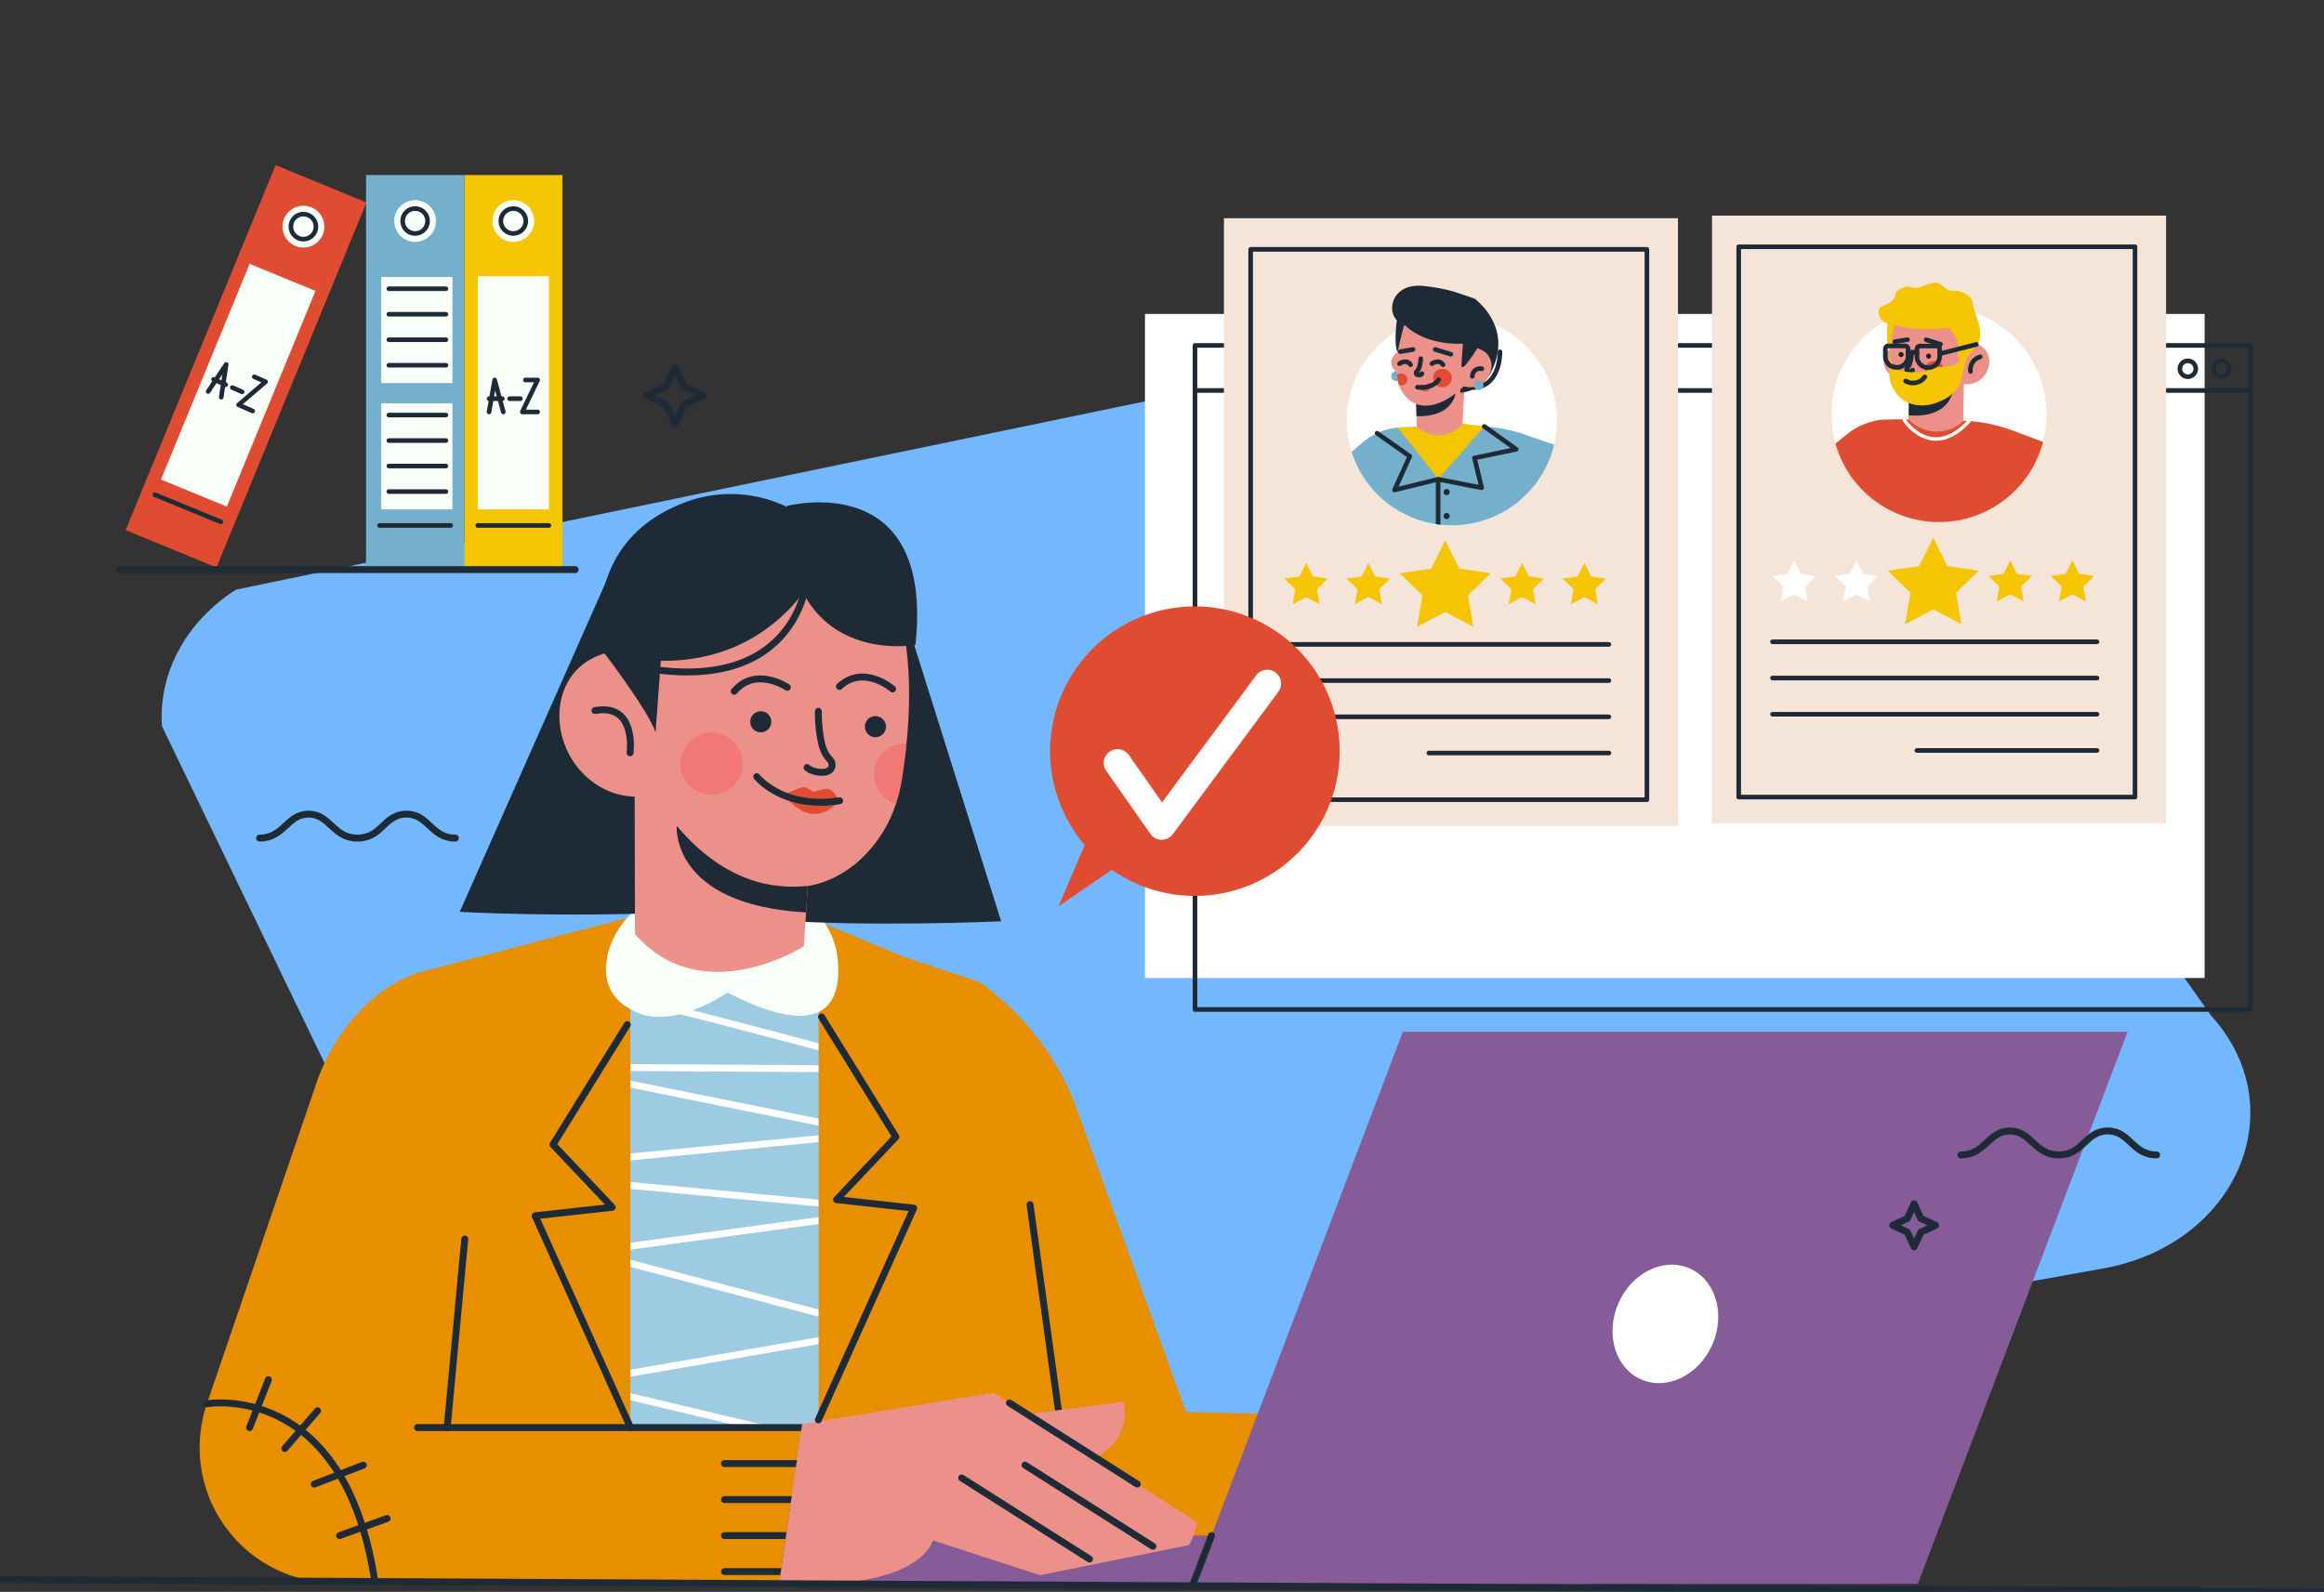 <svg xmlns="http://www.w3.org/2000/svg" xmlns:xlink="http://www.w3.org/1999/xlink" width="505" height="346" viewBox="0 0 505 346">
  <rect x="0" y="0" width="505" height="346" fill="#333333" stroke="none"/>
  <defs>
    <clipPath id="clip-path">
      <rect id="Rectángulo_415113" data-name="Rectángulo 415113" width="505" height="346" transform="translate(180 2681)" fill="#fff" stroke="#707070" stroke-width="1"/>
    </clipPath>
    <clipPath id="clip-path-2">
      <path id="Trazado_1030629" data-name="Trazado 1030629" d="M960.213,424.776h0l.791-.206s37.961,1.187,38.356.9l.929.387v109.7l-40.859.327V424.966l.774-.2Z" transform="translate(-959.43 -424.57)" fill="none"/>
    </clipPath>
    <clipPath id="clip-path-3">
      <path id="Trazado_1030690" data-name="Trazado 1030690" d="M748.19,279.182a22.86,22.86,0,1,0,45.721,0c0-12.625-10.236-41.592-22.86-41.592S748.19,266.557,748.19,279.182Z" transform="translate(-748.19 -237.59)" fill="none"/>
    </clipPath>
    <clipPath id="clip-path-4">
      <path id="Trazado_1030735" data-name="Trazado 1030735" d="M600.816,276.282a23.386,23.386,0,1,0,46.753,1.306c.361-12.914-9.276-42.819-22.189-43.18s-24.2,28.967-24.564,41.874Z" transform="translate(-600.807 -234.405)" fill="none"/>
    </clipPath>
  </defs>
  <g id="Enmascarar_grupo_1098793" data-name="Enmascarar grupo 1098793" transform="translate(-180 -2681)" clip-path="url(#clip-path)">
    <g id="Grupo_1173819" data-name="Grupo 1173819" transform="translate(215.358 2728.687)">
      <path id="Trazado_1030622" data-name="Trazado 1030622" d="M1044.133,415.291,943.124,272.655c-12.55-13.947-30.862-13.488-51.572-7.767-3.036.842-6.1,1.615-9.2,2.258L614.829,322.578c-10.837,6.939-16.877,18.094-16.072,29.68L666.88,493.429c8.327,22.111,24.1,35.887,48.01,31.739l305.441-55.014c29.165-5.057,42.01-34.655,23.81-54.87Z" transform="translate(-598.92 -242.098)" fill="#73b7ff"/>
      <rect id="Rectángulo_415029" data-name="Rectángulo 415029" width="230.257" height="144.338" transform="translate(213.442 20.549)" fill="#fff"/>
      <g id="Grupo_1173821" data-name="Grupo 1173821" transform="translate(224.313 27.385)">
        <rect id="Rectángulo_415030" data-name="Rectángulo 415030" width="229.326" height="144.338" transform="translate(0 0)" fill="none" stroke="#1e2b37" stroke-linecap="round" stroke-linejoin="round" stroke-width="1"/>
        <line id="Línea_846" data-name="Línea 846" x1="229.326" transform="translate(0 9.802)" fill="none" stroke="#1e2b37" stroke-linecap="round" stroke-linejoin="round" stroke-width="1"/>
        <path id="Trazado_1030623" data-name="Trazado 1030623" d="M549.26,279.075a1.725,1.725,0,1,0-1.725,1.725A1.725,1.725,0,0,0,549.26,279.075Z" transform="translate(-324.496 -273.993)" fill="none" stroke="#1e2b37" stroke-linecap="round" stroke-linejoin="round" stroke-width="1"/>
        <path id="Trazado_1030624" data-name="Trazado 1030624" d="M559.37,279.075a1.725,1.725,0,1,0-1.725,1.725A1.725,1.725,0,0,0,559.37,279.075Z" transform="translate(-341.904 -273.993)" fill="none" stroke="#1e2b37" stroke-linecap="round" stroke-linejoin="round" stroke-width="1"/>
      </g>
      <g id="Grupo_1173830" data-name="Grupo 1173830" transform="translate(-35.358 59.673)">
        <g id="Grupo_1173823" data-name="Grupo 1173823" transform="translate(43.359 91.596)">
          <path id="Trazado_1030625" data-name="Trazado 1030625" d="M914.895,433.647l17.123,5.771,18.628,130.437H896.68V426.07Z" transform="translate(-762.181 -424.78)" fill="#e88f00"/>
          <path id="Trazado_1030626" data-name="Trazado 1030626" d="M965.154,530.8l23.813-69.738c3.552-10.4,11.619-20.4,22.016-23.943l25.74-6.717-.043-.052,20.528-5.3V535.974l37.3-.774-4.971,34.5-96.544.017a29.407,29.407,0,0,1-27.83-38.915Z" transform="translate(-963.56 -424.637)" fill="#e88f00"/>
          <path id="Trazado_1030627" data-name="Trazado 1030627" d="M960.213,424.776h0l.791-.206s37.961,1.187,38.356.9l.929.387v109.7l-40.859.327V424.966l.774-.2Z" transform="translate(-865.79 -424.57)" fill="#9ccbe2"/>
          <g id="Grupo_1173822" data-name="Grupo 1173822" transform="translate(93.64)" clip-path="url(#clip-path-2)">
            <path id="Trazado_1030628" data-name="Trazado 1030628" d="M1020.636,432.09c-.31.181-43.172,13.708-41.934,13.674s51.127,13.3,51.127,13.3l-77.727-.482,71.423,14.422-85.476,8.273,89.931,8.437L961.27,498.8l63.864,16.89-66.96,11.6,55.04,13.115" transform="translate(-970.584 -425.623)" fill="none" stroke="#fff" stroke-linecap="round" stroke-linejoin="round" stroke-width="1.5"/>
          </g>
        </g>
        <g id="Grupo_1173824" data-name="Grupo 1173824" transform="translate(90.722 161.945)">
          <line id="Línea_847" data-name="Línea 847" x1="3.818" y2="40.979" transform="translate(6.45)" fill="none" stroke="#1e2b37" stroke-linecap="round" stroke-linejoin="round" stroke-width="1.5"/>
          <line id="Línea_848" data-name="Línea 848" x2="84.642" transform="translate(0 40.979)" fill="none" stroke="#1e2b37" stroke-linecap="round" stroke-linejoin="round" stroke-width="1.5"/>
          <line id="Línea_849" data-name="Línea 849" x1="17.931" transform="translate(66.711 48.805)" fill="none" stroke="#1e2b37" stroke-linecap="round" stroke-linejoin="round" stroke-width="1.5"/>
          <line id="Línea_850" data-name="Línea 850" x1="17.931" transform="translate(66.711 56.631)" fill="none" stroke="#1e2b37" stroke-linecap="round" stroke-linejoin="round" stroke-width="1.5"/>
          <line id="Línea_851" data-name="Línea 851" x1="17.931" transform="translate(66.711 64.458)" fill="none" stroke="#1e2b37" stroke-linecap="round" stroke-linejoin="round" stroke-width="1.5"/>
          <line id="Línea_852" data-name="Línea 852" x1="17.931" transform="translate(66.711 72.284)" fill="none" stroke="#1e2b37" stroke-linecap="round" stroke-linejoin="round" stroke-width="1.5"/>
        </g>
        <path id="Trazado_1030630" data-name="Trazado 1030630" d="M787.863,469.453l23.573,65.421,87.549,2.227v35.157H764.78l2.15-130.678,3.122,2.571a58.346,58.346,0,0,1,17.811,25.293Z" transform="translate(-553.726 -335.355)" fill="#e88f00"/>
        <g id="Grupo_1173825" data-name="Grupo 1173825" transform="translate(173.214 116.898)">
          <rect id="Rectángulo_415031" data-name="Rectángulo 415031" width="111.913" height="10.268" transform="translate(0 109.505)" fill="#855b98"/>
          <path id="Trazado_1030631" data-name="Trazado 1030631" d="M628.67,574H786.137L831.709,453.99H674.242Z" transform="translate(-542.609 -453.99)" fill="#855b98"/>
          <path id="Trazado_1030632" data-name="Trazado 1030632" d="M733.337,521.321c2.872-6.682,9.787-10.122,15.446-7.688s7.912,9.821,5.04,16.5-9.787,10.122-15.446,7.688S730.464,528,733.337,521.321Z" transform="translate(-554.911 -462.23)" fill="#fff"/>
          <line id="Línea_853" data-name="Línea 853" x1="3.99" y2="10.501" transform="translate(86.061 109.505)" fill="none" stroke="#1e2b37" stroke-linecap="round" stroke-linejoin="round" stroke-width="1.5"/>
        </g>
        <line id="Línea_854" data-name="Línea 854" x2="9.408" y2="68.207" transform="translate(223.825 154.48)" fill="none" stroke="#1e2b37" stroke-linecap="round" stroke-linejoin="round" stroke-width="1.5"/>
        <g id="Grupo_1173826" data-name="Grupo 1173826" transform="translate(169.326 195.365)">
          <path id="Trazado_1030633" data-name="Trazado 1030633" d="M868.689,552.015l41.555-6.785,44.316,28.139s-1.17,4.833-2.056,5.014-32.1,6.493-32.1,6.493l-23.3-7.551s-2.632,11.266-33.394,9.2l4.971-34.5Z" transform="translate(-863.71 -545.23)" fill="#ec9189"/>
          <path id="Trazado_1030634" data-name="Trazado 1030634" d="M882.03,551.11c.439-.086,27.778-3.62,27.778-3.62s3.044,10.655-11.43,13.949c-.241.052-.49.112-.74.155C882.322,564.69,882.03,551.11,882.03,551.11Z" transform="translate(-834.979 -545.546)" fill="#ec9189"/>
          <path id="Trazado_1030635" data-name="Trazado 1030635" d="M906.667,565.439c-.335-.215-27.787-17.639-27.787-17.639" transform="translate(-828.862 -545.59)" fill="none" stroke="#1e2b37" stroke-linecap="round" stroke-linejoin="round" stroke-width="1.5"/>
          <path id="Trazado_1030636" data-name="Trazado 1030636" d="M902.727,581.149c-.335-.215-27.787-17.639-27.787-17.639" transform="translate(-821.534 -547.789)" fill="none" stroke="#1e2b37" stroke-linecap="round" stroke-linejoin="round" stroke-width="1.5"/>
          <path id="Trazado_1030637" data-name="Trazado 1030637" d="M918.737,584.389c-.335-.206-27.787-17.639-27.787-17.639" transform="translate(-851.312 -548.243)" fill="none" stroke="#1e2b37" stroke-linecap="round" stroke-linejoin="round" stroke-width="1.5"/>
        </g>
        <line id="Línea_855" data-name="Línea 855" x1="514.567" y1="2.675" transform="translate(0 235.966)" fill="none" stroke="#1e2b37" stroke-linecap="round" stroke-linejoin="round" stroke-width="1.5"/>
        <path id="Trazado_1030638" data-name="Trazado 1030638" d="M1026.942,452.18,1010.8,478.255l12.883,13.631-16.753,1.849,20.718,46.028" transform="translate(-890.64 -336.839)" fill="none" stroke="#1e2b37" stroke-linecap="round" stroke-linejoin="round" stroke-width="1.5"/>
        <path id="Trazado_1030639" data-name="Trazado 1030639" d="M936.085,450.24l16.142,26.075-12.883,13.631L956.1,491.8,935.38,537.823" transform="translate(-757.557 -336.567)" fill="none" stroke="#1e2b37" stroke-linecap="round" stroke-linejoin="round" stroke-width="1.5"/>
        <path id="Trazado_1030640" data-name="Trazado 1030640" d="M1004.827,433.132a17.68,17.68,0,0,0-12.152-15.188,35.992,35.992,0,0,0-27.52,1.41,18.915,18.915,0,0,0-10.01,11.292c-2.984,9.632,4.266,12.866,4.266,12.866,8.463,5.762,21.414-3.388,21.414-3.388C1002.376,451.209,1005.55,441.878,1004.827,433.132Z" transform="translate(-822.755 -331.757)" fill="#f9fff9"/>
        <g id="Grupo_1173828" data-name="Grupo 1173828" transform="translate(99.907)">
          <path id="Trazado_1030641" data-name="Trazado 1030641" d="M1042.036,411.092l-3.466-58.541-11.645-18.791L992.68,411.092s23,1.324,49.356,0Z" transform="translate(-992.68 -320.261)" fill="#1e2b37"/>
          <path id="Trazado_1030642" data-name="Trazado 1030642" d="M913.289,415.1l17.983-57.354,11.378-7.723,20.58,65.4s-29.421,1.324-49.949-.327" transform="translate(-845.589 -322.537)" fill="#1e2b37"/>
          <path id="Trazado_1030643" data-name="Trazado 1030643" d="M999.524,391.765l-1.419,21.612-.86,13.081s-22.033,14.173-36.7-2.649l-.069-33.669,39.044,1.634Z" transform="translate(-922.476 -328.154)" fill="#ec9189"/>
          <g id="Grupo_1173827" data-name="Grupo 1173827" transform="translate(21.647 8.809)">
            <path id="Trazado_1030644" data-name="Trazado 1030644" d="M944,355.073a24.771,24.771,0,0,1,6.786-2c.911-7.31,2.193-14.56,5.426-21.251.6-1.247,3.371-1.987,4.111-3.079,25.448-1.711,39.147,2.09,45.09,3.836,9.5,16,7.482,37.943,5.281,49.992a28.514,28.514,0,0,1-9.718,17.252c-18.585,15.05-38.528-6.871-44.806-14.818-8.789,1.686-16.908-4.446-19.066-12.917-1.7-6.674.456-13.872,6.906-17.011Z" transform="translate(-936.542 -328.307)" fill="#ec9189"/>
            <path id="Trazado_1030645" data-name="Trazado 1030645" d="M990.247,420.767l.378-5.745c-4.128.31-16.263,1.436-28.483-13.072C962.142,401.95,960.688,419.107,990.247,420.767Z" transform="translate(-936.643 -338.616)" fill="#1e2b37"/>
            <path id="Trazado_1030646" data-name="Trazado 1030646" d="M971.35,375.295a2.288,2.288,0,1,1,2.3,2.27A2.287,2.287,0,0,1,971.35,375.295Z" transform="translate(-929.872 -334.562)" fill="#1e2b37"/>
            <path id="Trazado_1030647" data-name="Trazado 1030647" d="M942.38,376.525a2.288,2.288,0,1,1,2.3,2.27A2.287,2.287,0,0,1,942.38,376.525Z" transform="translate(-875.988 -334.734)" fill="#1e2b37"/>
            <path id="Trazado_1030648" data-name="Trazado 1030648" d="M958.459,373.01a33.011,33.011,0,0,0,.7,6.975c.886,3.311,2.047,3.268,2.236,4.3.507,2.8-4.248,2.167-5.375.937" transform="translate(-902.189 -334.565)" fill="none" stroke="#1e2b37" stroke-linecap="round" stroke-linejoin="round" stroke-width="1.5"/>
            <path id="Trazado_1030649" data-name="Trazado 1030649" d="M952.268,366.928s-6.244-5.452-11.558-.542" transform="translate(-879.865 -333.351)" fill="none" stroke="#1e2b37" stroke-linecap="round" stroke-linejoin="round" stroke-width="1.5"/>
            <path id="Trazado_1030650" data-name="Trazado 1030650" d="M954.077,393.672l3.268-1.316a2.027,2.027,0,0,1,1.78.129l1.238.714,2.2-.585a2.034,2.034,0,0,1,2.09.671l1.368,1.643s-5.3,7.465-11.963-.9" transform="translate(-905.1 -337.253)" fill="#e04c32"/>
            <path id="Trazado_1030651" data-name="Trazado 1030651" d="M978.843,366.632s-6.863-4.653-11.533.869" transform="translate(-929.315 -333.416)" fill="none" stroke="#1e2b37" stroke-linecap="round" stroke-linejoin="round" stroke-width="1.5"/>
            <path id="Trazado_1030652" data-name="Trazado 1030652" d="M954.08,389.51s5.573,7.172,18.017,5.246" transform="translate(-911.192 -336.875)" fill="none" stroke="#1e2b37" stroke-linecap="round" stroke-linejoin="round" stroke-width="1.5"/>
            <path id="Trazado_1030653" data-name="Trazado 1030653" d="M992.108,385.317a6.767,6.767,0,1,1-6.57-6.957A6.766,6.766,0,0,1,992.108,385.317Z" transform="translate(-952.272 -335.314)" fill="#f17874"/>
            <path id="Trazado_1030654" data-name="Trazado 1030654" d="M944.247,381.08c-.189,2.417-.525,4.644-.791,6.6a32.389,32.389,0,0,1-.817,4.162c-.215.817-.456,1.617-.731,2.417a6.738,6.738,0,0,1-4.7-6.613,6.854,6.854,0,0,1,7.026-6.57Z" transform="translate(-868.834 -335.694)" fill="#f17874"/>
            <path id="Trazado_1030655" data-name="Trazado 1030655" d="M1014.566,381.975s1.471-10.853-7.628-9.193" transform="translate(-999.207 -334.509)" fill="none" stroke="#1e2b37" stroke-linecap="round" stroke-linejoin="round" stroke-width="1.5"/>
          </g>
          <path id="Trazado_1030656" data-name="Trazado 1030656" d="M1006.453,327.925s-10.526,34.237-49.966,24.751c0,0-5.994-24.863,19.384-33.308a28.163,28.163,0,0,1,25.714,4.653Z" transform="translate(-925.441 -318.064)" fill="#1e2b37"/>
          <path id="Trazado_1030657" data-name="Trazado 1030657" d="M962.461,351.175s-28.819,5.323-27.942-30.2C934.52,320.972,966.607,312.5,962.461,351.175Z" transform="translate(-863.44 -318.361)" fill="#1e2b37"/>
          <path id="Trazado_1030658" data-name="Trazado 1030658" d="M1003.189,339.36s-1.909,27.967-40.859,18.378" transform="translate(-927.732 -321.045)" fill="none" stroke="#1e2b37" stroke-linecap="round" stroke-linejoin="round" stroke-width="1.5"/>
          <path id="Trazado_1030659" data-name="Trazado 1030659" d="M1010.757,375.454l1.264-17.226-12.891-.688s10.148,13.2,11.636,17.923Z" transform="translate(-968.213 -323.59)" fill="#1e2b37"/>
        </g>
        <g id="Grupo_1173829" data-name="Grupo 1173829" transform="translate(44.952 192.527)">
          <path id="Trazado_1030660" data-name="Trazado 1030660" d="M1071.53,547.979s29.92-5.229,36.5,38.709" transform="translate(-1071.53 -542.75)" fill="none" stroke="#1e2b37" stroke-linecap="round" stroke-linejoin="round" stroke-width="1.5"/>
          <line id="Línea_856" data-name="Línea 856" x1="10.311" y2="3.715" transform="translate(28.853 30.16)" fill="none" stroke="#1e2b37" stroke-linecap="round" stroke-linejoin="round" stroke-width="1.5"/>
          <line id="Línea_857" data-name="Línea 857" x1="10.673" y2="4.128" transform="translate(23.332 18.559)" fill="none" stroke="#1e2b37" stroke-linecap="round" stroke-linejoin="round" stroke-width="1.5"/>
          <line id="Línea_858" data-name="Línea 858" x1="7.112" y2="8.179" transform="translate(16.934 6.76)" fill="none" stroke="#1e2b37" stroke-linecap="round" stroke-linejoin="round" stroke-width="1.5"/>
          <line id="Línea_859" data-name="Línea 859" x1="4.094" y2="10.397" transform="translate(9.279)" fill="none" stroke="#1e2b37" stroke-linecap="round" stroke-linejoin="round" stroke-width="1.5"/>
        </g>
      </g>
      <g id="Grupo_1173846" data-name="Grupo 1173846" transform="translate(-9.407 -11.791)">
        <g id="Grupo_1173835" data-name="Grupo 1173835" transform="translate(74.926 2.147)">
          <g id="Grupo_1173834" data-name="Grupo 1173834">
            <rect id="Rectángulo_415032" data-name="Rectángulo 415032" width="21.345" height="85.761" fill="#f4c500"/>
            <rect id="Rectángulo_415033" data-name="Rectángulo 415033" width="15.469" height="50.687" transform="translate(2.938 21.994)" fill="#f9fff9"/>
            <g id="Grupo_1173832" data-name="Grupo 1173832" transform="translate(5.385 44.544)">
              <g id="Grupo_1173831" data-name="Grupo 1173831" transform="translate(0 0)">
                <line id="Línea_860" data-name="Línea 860" x2="2.895" transform="translate(0 4.064)" fill="none" stroke="#1e2b37" stroke-linecap="round" stroke-linejoin="round" stroke-width="1"/>
                <path id="Trazado_1030661" data-name="Trazado 1030661" d="M1045.43,321.131l1.227-6.951,1.877,6.951" transform="translate(-1045.43 -314.18)" fill="none" stroke="#1e2b37" stroke-linecap="round" stroke-linejoin="round" stroke-width="1"/>
              </g>
              <line id="Línea_861" data-name="Línea 861" x2="2.339" transform="translate(4.468 4.064)" fill="none" stroke="#1e2b37" stroke-linecap="round" stroke-linejoin="round" stroke-width="1"/>
              <path id="Trazado_1030662" data-name="Trazado 1030662" d="M1056.111,314.18h2.678l-3.349,6.951h3.349" transform="translate(-1048.215 -314.18)" fill="none" stroke="#1e2b37" stroke-linecap="round" stroke-linejoin="round" stroke-width="1"/>
            </g>
            <g id="Grupo_1173833" data-name="Grupo 1173833" transform="translate(6.128 5.457)">
              <path id="Trazado_1030663" data-name="Trazado 1030663" d="M1046.47,264.57a4.54,4.54,0,1,0,4.54-4.54A4.539,4.539,0,0,0,1046.47,264.57Z" transform="translate(-1046.47 -260.03)" fill="#f9fff9"/>
              <ellipse id="Elipse_11835" data-name="Elipse 11835" cx="2.714" cy="2.714" rx="2.714" ry="2.714" transform="translate(1.826 1.826)" fill="none" stroke="#1e2b37" stroke-linecap="round" stroke-linejoin="round" stroke-width="1"/>
            </g>
          </g>
          <line id="Línea_862" data-name="Línea 862" x1="15.469" transform="translate(2.938 76.168)" fill="none" stroke="#1e2b37" stroke-linecap="round" stroke-linejoin="round" stroke-width="1"/>
        </g>
        <g id="Grupo_1173840" data-name="Grupo 1173840" transform="translate(1.349 0)">
          <g id="Grupo_1173839" data-name="Grupo 1173839">
            <rect id="Rectángulo_415034" data-name="Rectángulo 415034" width="21.345" height="85.761" transform="matrix(-0.925, -0.38, 0.38, -0.925, 19.745, 87.442)" fill="#e04c32"/>
            <rect id="Rectángulo_415035" data-name="Rectángulo 415035" width="15.469" height="50.687" transform="matrix(-0.925, -0.38, 0.38, -0.925, 21.991, 74.214)" fill="#f9fff9"/>
            <g id="Grupo_1173837" data-name="Grupo 1173837" transform="translate(24.402 40.849) rotate(46)">
              <g id="Grupo_1173836" data-name="Grupo 1173836" transform="translate(0 3.551)">
                <line id="Línea_863" data-name="Línea 863" y1="1.097" x2="2.671" transform="translate(0.419 3.126)" fill="none" stroke="#1e2b37" stroke-linecap="round" stroke-linejoin="round" stroke-width="1"/>
                <path id="Trazado_1030664" data-name="Trazado 1030664" d="M1.516,6.9,0,0,4.381,5.724" fill="none" stroke="#1e2b37" stroke-linecap="round" stroke-linejoin="round" stroke-width="1"/>
              </g>
              <line id="Línea_864" data-name="Línea 864" y1="0.881" x2="2.158" transform="translate(4.547 5.197)" fill="none" stroke="#1e2b37" stroke-linecap="round" stroke-linejoin="round" stroke-width="1"/>
              <path id="Trazado_1030665" data-name="Trazado 1030665" d="M0,1.018,2.483,0,2.021,7.709l3.1-1.27" transform="translate(6.172)" fill="none" stroke="#1e2b37" stroke-linecap="round" stroke-linejoin="round" stroke-width="1"/>
            </g>
            <g id="Grupo_1173838" data-name="Grupo 1173838" transform="translate(34.091 8.822)">
              <path id="Trazado_1030666" data-name="Trazado 1030666" d="M1110,264.534a4.541,4.541,0,1,0,5.926-2.476A4.545,4.545,0,0,0,1110,264.534Z" transform="translate(-1109.657 -261.717)" fill="#f9fff9"/>
              <path id="Trazado_1030667" data-name="Trazado 1030667" d="M1112.391,265.931a2.716,2.716,0,1,0,3.544-1.48A2.717,2.717,0,0,0,1112.391,265.931Z" transform="translate(-1110.361 -262.421)" fill="none" stroke="#1e2b37" stroke-linecap="round" stroke-linejoin="round" stroke-width="1"/>
            </g>
          </g>
          <line id="Línea_865" data-name="Línea 865" x1="14.314" y1="5.876" transform="translate(6.353 71.638)" fill="none" stroke="#1e2b37" stroke-linecap="round" stroke-linejoin="round" stroke-width="1"/>
        </g>
        <g id="Grupo_1173845" data-name="Grupo 1173845" transform="translate(53.582 2.147)">
          <g id="Grupo_1173844" data-name="Grupo 1173844">
            <rect id="Rectángulo_415036" data-name="Rectángulo 415036" width="21.345" height="85.761" fill="#74afcb"/>
            <g id="Grupo_1173841" data-name="Grupo 1173841" transform="translate(6.128 5.457)">
              <ellipse id="Elipse_11836" data-name="Elipse 11836" cx="4.54" cy="4.54" rx="4.54" ry="4.54" fill="#f9fff9"/>
              <ellipse id="Elipse_11837" data-name="Elipse 11837" cx="2.714" cy="2.714" rx="2.714" ry="2.714" transform="translate(1.826 1.826)" fill="none" stroke="#1e2b37" stroke-linecap="round" stroke-linejoin="round" stroke-width="1"/>
            </g>
            <g id="Grupo_1173842" data-name="Grupo 1173842" transform="translate(3.313 22.167)">
              <rect id="Rectángulo_415037" data-name="Rectángulo 415037" width="15.469" height="23.055" fill="#f9fff9"/>
              <line id="Línea_866" data-name="Línea 866" x1="12.408" transform="translate(1.646 2.548)" fill="none" stroke="#1e2b37" stroke-linecap="round" stroke-linejoin="round" stroke-width="1"/>
              <line id="Línea_867" data-name="Línea 867" x1="12.408" transform="translate(1.646 8.092)" fill="none" stroke="#1e2b37" stroke-linecap="round" stroke-linejoin="round" stroke-width="1"/>
              <line id="Línea_868" data-name="Línea 868" x1="12.408" transform="translate(1.646 13.635)" fill="none" stroke="#1e2b37" stroke-linecap="round" stroke-linejoin="round" stroke-width="1"/>
              <line id="Línea_869" data-name="Línea 869" x1="12.408" transform="translate(1.646 19.179)" fill="none" stroke="#1e2b37" stroke-linecap="round" stroke-linejoin="round" stroke-width="1"/>
            </g>
            <g id="Grupo_1173843" data-name="Grupo 1173843" transform="translate(3.313 49.619)">
              <rect id="Rectángulo_415038" data-name="Rectángulo 415038" width="15.469" height="23.055" fill="#f9fff9"/>
              <line id="Línea_870" data-name="Línea 870" x1="12.408" transform="translate(1.646 2.548)" fill="none" stroke="#1e2b37" stroke-linecap="round" stroke-linejoin="round" stroke-width="1"/>
              <line id="Línea_871" data-name="Línea 871" x1="12.408" transform="translate(1.646 8.092)" fill="none" stroke="#1e2b37" stroke-linecap="round" stroke-linejoin="round" stroke-width="1"/>
              <line id="Línea_872" data-name="Línea 872" x1="12.408" transform="translate(1.646 13.635)" fill="none" stroke="#1e2b37" stroke-linecap="round" stroke-linejoin="round" stroke-width="1"/>
              <line id="Línea_873" data-name="Línea 873" x1="12.408" transform="translate(1.646 19.179)" fill="none" stroke="#1e2b37" stroke-linecap="round" stroke-linejoin="round" stroke-width="1"/>
            </g>
          </g>
          <line id="Línea_874" data-name="Línea 874" x1="15.469" transform="translate(2.938 76.168)" fill="none" stroke="#1e2b37" stroke-linecap="round" stroke-linejoin="round" stroke-width="1"/>
        </g>
        <line id="Línea_875" data-name="Línea 875" x1="99.021" transform="translate(0 87.908)" fill="none" stroke="#1e2b37" stroke-linecap="round" stroke-linejoin="round" stroke-width="1.5"/>
      </g>
      <g id="Grupo_1173858" data-name="Grupo 1173858" transform="translate(230.6 -0.254)">
        <g id="Grupo_1173847" data-name="Grupo 1173847">
          <rect id="Rectángulo_415039" data-name="Rectángulo 415039" width="98.667" height="132.095" fill="#f5e5d9"/>
          <rect id="Rectángulo_415040" data-name="Rectángulo 415040" width="86.107" height="119.615" transform="translate(5.803 6.764)" fill="none" stroke="#1e2b37" stroke-linecap="round" stroke-linejoin="round" stroke-width="1"/>
        </g>
        <g id="Grupo_1173855" data-name="Grupo 1173855" transform="translate(17.265 2.295)">
          <circle id="Elipse_11838" data-name="Elipse 11838" cx="22.817" cy="22.817" r="22.817" transform="translate(32.268 73.903) rotate(-135)" fill="#fff"/>
          <g id="Grupo_1173854" data-name="Grupo 1173854" transform="translate(9.407)" clip-path="url(#clip-path-3)">
            <g id="Grupo_1173853" data-name="Grupo 1173853" transform="translate(-1.769 12.37)">
              <g id="Grupo_1173852" data-name="Grupo 1173852">
                <path id="Trazado_1030668" data-name="Trazado 1030668" d="M754.3,300.545a14.123,14.123,0,0,1,9.153-3.3c4.1-.029,10.43-.188,14.985-.217a33.3,33.3,0,0,1,10.77,1.711l6.713,2.317-1.155,18.255-43.122-.44-2.591-13.83,5.248-4.483Z" transform="translate(-749.05 -266.494)" fill="#74afcb"/>
                <g id="Grupo_1173848" data-name="Grupo 1173848" transform="translate(12.683 20.192)">
                  <path id="Trazado_1030669" data-name="Trazado 1030669" d="M776.007,293.181h.036L775.92,282.7l10.611.13-.549,9.673h.079c-1.335,1.415-5.089,4.454-10.048.671Z" transform="translate(-771.741 -282.7)" fill="#ec9189"/>
                  <path id="Trazado_1030670" data-name="Trazado 1030670" d="M774.366,296.961c4.959,3.782,8.72.743,10.048-.671h.022l4.656.592-10.033,11.484s-8.51-11.246-8.958-11.224l4.266-.188Z" transform="translate(-770.1 -286.48)" fill="#f4c500"/>
                </g>
                <g id="Grupo_1173851" data-name="Grupo 1173851" transform="translate(11.453)">
                  <path id="Trazado_1030671" data-name="Trazado 1030671" d="M769,258.69l-2.635,7.449-.491,12.95h.087a8.286,8.286,0,0,0,6.3-3.912C777.926,264.948,769,258.69,769,258.69Z" transform="translate(-750.87 -255.829)" fill="#1e2b37"/>
                  <path id="Trazado_1030672" data-name="Trazado 1030672" d="M771.758,274.64s.173,8.085-6.388,7.745" transform="translate(-748.122 -260.266)" fill="none" stroke="#1e2b37" stroke-linecap="round" stroke-linejoin="round" stroke-width="1"/>
                  <g id="Grupo_1173850" data-name="Grupo 1173850" transform="translate(0 5.605)">
                    <path id="Trazado_1030673" data-name="Trazado 1030673" d="M797.379,279.116s-2.887-2.093.188-4.526Z" transform="translate(-796.15 -265.857)" fill="#ec9189"/>
                    <path id="Trazado_1030674" data-name="Trazado 1030674" d="M797.3,281.554a1.054,1.054,0,1,1-1.054-1.054A1.055,1.055,0,0,1,797.3,281.554Z" transform="translate(-795.188 -267.501)" fill="#74afcb"/>
                    <path id="Trazado_1030675" data-name="Trazado 1030675" d="M786.969,271.174a6.706,6.706,0,0,0-1.747-.794,18.179,18.179,0,0,0-.642-5.919c-.116-.354-.83-.664-.989-.989-6.771-1.436-10.6-.938-12.264-.7-3.169,3.934-3.465,9.911-3.335,13.231a7.757,7.757,0,0,0,1.949,5.01c4.418,4.757,10.618-.368,12.61-2.267A4.568,4.568,0,0,0,788.167,276a3.889,3.889,0,0,0-1.205-4.836Z" transform="translate(-766.769 -262.492)" fill="#ec9189"/>
                    <path id="Trazado_1030676" data-name="Trazado 1030676" d="M782.51,278.044s1.516-1.112,2.425.238" transform="translate(-773.673 -266.698)" fill="none" stroke="#1e2b37" stroke-linecap="round" stroke-linejoin="round" stroke-width="1"/>
                    <path id="Trazado_1030677" data-name="Trazado 1030677" d="M792.27,278.044s1.516-1.112,2.425.238" transform="translate(-790.478 -266.698)" fill="none" stroke="#1e2b37" stroke-linecap="round" stroke-linejoin="round" stroke-width="1"/>
                    <g id="Grupo_1173849" data-name="Grupo 1173849" transform="translate(1.237 12.442)">
                      <path id="Trazado_1030678" data-name="Trazado 1030678" d="M794.022,281.217a1.279,1.279,0,1,1-.094,2.5,1.342,1.342,0,0,1-.238-.029,11.656,11.656,0,0,1-.44-2.332,1.832,1.832,0,0,1,.78-.144Z" transform="translate(-793.249 -280.14)" fill="#e04c32"/>
                      <path id="Trazado_1030679" data-name="Trazado 1030679" d="M780.2,281.866a2,2,0,1,0,1.465-2.05A1.8,1.8,0,0,0,780.2,281.866Z" transform="translate(-772.298 -279.729)" fill="#e04c32"/>
                    </g>
                    <path id="Trazado_1030680" data-name="Trazado 1030680" d="M789.876,276.72a8.759,8.759,0,0,1-.318,1.841c-.3.859-.606.83-.679,1.1-.188.736,1.032.765,1.256.3" transform="translate(-783.456 -266.45)" fill="none" stroke="#1e2b37" stroke-linecap="round" stroke-linejoin="round" stroke-width="1"/>
                    <path id="Trazado_1030681" data-name="Trazado 1030681" d="M778.777,289.455s3.429,1.725,8.561-2.3c0,0-.52,5.212-8.482,4.945l-.087-2.649Z" transform="translate(-773.376 -269.354)" fill="#1e2b37"/>
                    <line id="Línea_876" data-name="Línea 876" x2="3.4" y2="1.039" transform="translate(9.559 8.249)" fill="none" stroke="#1e2b37" stroke-linecap="round" stroke-linejoin="round" stroke-width="1"/>
                    <line id="Línea_877" data-name="Línea 877" x1="2.779" y2="0.484" transform="translate(1.966 8.249)" fill="none" stroke="#1e2b37" stroke-linecap="round" stroke-linejoin="round" stroke-width="1"/>
                    <path id="Trazado_1030682" data-name="Trazado 1030682" d="M785.54,284.965a1.12,1.12,0,0,1,1.7-.3,1.133,1.133,0,0,1,1.732-.31s-1.234,2.909-3.429.621Z" transform="translate(-779.893 -268.494)" fill="#e04c32"/>
                    <path id="Trazado_1030683" data-name="Trazado 1030683" d="M788.45,283.03s-1.191,2.028-4.62,1.639" transform="translate(-778.14 -268.205)" fill="none" stroke="#1e2b37" stroke-linecap="round" stroke-linejoin="round" stroke-width="1"/>
                    <path id="Trazado_1030684" data-name="Trazado 1030684" d="M772.907,279.729a1.679,1.679,0,0,0-2.057,1.66" transform="translate(-753.228 -267.278)" fill="none" stroke="#1e2b37" stroke-linecap="round" stroke-linejoin="round" stroke-width="1"/>
                  </g>
                  <path id="Trazado_1030685" data-name="Trazado 1030685" d="M772.448,284.274a1.054,1.054,0,1,1-1.054-1.054A1.055,1.055,0,0,1,772.448,284.274Z" transform="translate(-752.4 -262.653)" fill="#74afcb"/>
                  <path id="Trazado_1030686" data-name="Trazado 1030686" d="M786.747,262.265a15.1,15.1,0,0,1,.91-2.108,1.941,1.941,0,0,0-1.1-2.765c-1.429-.469-2.837-.96-4.295-1.429a38.689,38.689,0,0,0-6.446-1.177,8.446,8.446,0,0,0-3.349.274,5.835,5.835,0,0,0-1.61.852,4.65,4.65,0,0,0-1.819,4.165,4.1,4.1,0,0,0,1,2.173c-.137,1.09-.628,5.558.2,6.944a51.5,51.5,0,0,1,1.415-5.84,2.744,2.744,0,0,0,.325.094s3.869,4.216,12.416,3.876l-.31,4.5c-.007.433.087.787.448.541,1.068-.722,5.233-7.24,5.305-8.518l-3.082-1.6Z" transform="translate(-768.829 -254.727)" fill="#1e2b37"/>
                </g>
              </g>
              <line id="Línea_878" data-name="Línea 878" y2="10.308" transform="translate(21.641 42.078)" fill="none" stroke="#1e2b37" stroke-linecap="round" stroke-linejoin="round" stroke-width="1"/>
              <path id="Trazado_1030687" data-name="Trazado 1030687" d="M783.781,297.11l6.944,4.959-9.088,1.891,1.566,6.475-9.456-1.841-9.478,2.332,3.32-7.327-7.11-5.024" transform="translate(-752.107 -266.517)" fill="none" stroke="#1e2b37" stroke-linecap="round" stroke-linejoin="round" stroke-width="1"/>
              <path id="Trazado_1030688" data-name="Trazado 1030688" d="M780.52,316.6a.664.664,0,1,0,.664-.664A.662.662,0,0,0,780.52,316.6Z" transform="translate(-757.696 -271.754)" fill="#1e2b37"/>
              <path id="Trazado_1030689" data-name="Trazado 1030689" d="M780.52,323.824a.664.664,0,1,0,.664-.664A.662.662,0,0,0,780.52,323.824Z" transform="translate(-757.696 -273.763)" fill="#1e2b37"/>
            </g>
          </g>
        </g>
        <g id="Grupo_1173856" data-name="Grupo 1173856" transform="translate(13.144 69.974)">
          <path id="Trazado_1030691" data-name="Trazado 1030691" d="M778.056,331.35l-3.061,6.2-6.836.989,4.952,4.822-1.169,6.814,6.114-3.219,6.114,3.219L783,343.361l4.952-4.822-6.836-.989Z" transform="translate(-743.119 -331.35)" fill="#f4c500"/>
          <path id="Trazado_1030692" data-name="Trazado 1030692" d="M803.171,338.17l-1.458,2.959-3.263.469,2.36,2.3-.556,3.248,2.916-1.537,2.916,1.537-.556-3.248,2.36-2.3-3.263-.469Z" transform="translate(-784.923 -333.247)" fill="#f4c500"/>
          <path id="Trazado_1030693" data-name="Trazado 1030693" d="M821.911,338.17l-1.458,2.959-3.263.469,2.36,2.3-.556,3.248,2.916-1.537,2.916,1.537-.556-3.248,2.36-2.3-3.263-.469Z" transform="translate(-817.19 -333.247)" fill="#f4c500"/>
          <path id="Trazado_1030694" data-name="Trazado 1030694" d="M738.151,338.17l-1.458,2.959-3.263.469,2.36,2.3-.556,3.248,2.916-1.537,2.916,1.537-.556-3.248,2.36-2.3-3.263-.469Z" transform="translate(-672.969 -333.247)" fill="#f4c500"/>
          <path id="Trazado_1030695" data-name="Trazado 1030695" d="M756.883,338.17l-1.458,2.959-3.255.469,2.353,2.3-.556,3.248,2.916-1.537,2.916,1.537-.556-3.248,2.361-2.3-3.263-.469Z" transform="translate(-705.229 -333.247)" fill="#f4c500"/>
        </g>
        <g id="Grupo_1173857" data-name="Grupo 1173857" transform="translate(13.145 92.626)">
          <line id="Línea_879" data-name="Línea 879" x1="70.509" fill="none" stroke="#1e2b37" stroke-linecap="round" stroke-linejoin="round" stroke-width="1"/>
          <line id="Línea_880" data-name="Línea 880" x1="70.509" transform="translate(0 7.875)" fill="none" stroke="#1e2b37" stroke-linecap="round" stroke-linejoin="round" stroke-width="1"/>
          <line id="Línea_881" data-name="Línea 881" x1="70.509" transform="translate(0 15.743)" fill="none" stroke="#1e2b37" stroke-linecap="round" stroke-linejoin="round" stroke-width="1"/>
          <line id="Línea_882" data-name="Línea 882" x1="39.123" transform="translate(31.385 23.618)" fill="none" stroke="#1e2b37" stroke-linecap="round" stroke-linejoin="round" stroke-width="1"/>
        </g>
      </g>
      <g id="Grupo_1173871" data-name="Grupo 1173871" transform="translate(336.659 -0.817)">
        <g id="Grupo_1173859" data-name="Grupo 1173859" transform="translate(0)">
          <rect id="Rectángulo_415041" data-name="Rectángulo 415041" width="98.667" height="132.095" fill="#f5e5d9"/>
          <rect id="Rectángulo_415042" data-name="Rectángulo 415042" width="86.107" height="119.615" transform="translate(5.804 6.764)" fill="none" stroke="#1e2b37" stroke-linecap="round" stroke-linejoin="round" stroke-width="1"/>
        </g>
        <g id="Grupo_1173868" data-name="Grupo 1173868" transform="translate(16.311 0.56)">
          <circle id="Elipse_11839" data-name="Elipse 11839" cx="23.344" cy="23.344" r="23.344" transform="translate(33.014 75.591) rotate(-135)" fill="#fff"/>
          <g id="Grupo_1173867" data-name="Grupo 1173867" transform="translate(9.637)" clip-path="url(#clip-path-4)">
            <g id="Grupo_1173865" data-name="Grupo 1173865" transform="translate(-2.062 14.019)">
              <path id="Trazado_1030696" data-name="Trazado 1030696" d="M644.27,297.734l-1.119-.419c-.4-.144-.816-.282-1.227-.411h0l-.152-.051q-1.159-.368-2.339-.65l-.195-.058h0c-.924-.209-1.855-.39-2.794-.534a33.543,33.543,0,0,0-4.252-.354l-13.679-.289c-.585-.014-3.732.079-3.732.079-.484.058-1.516.267-1.516.267a26.188,26.188,0,0,0-2.765.946,14.581,14.581,0,0,0-3.089,1.913l-5.493,4.432,2.252,14.22,5.255.2,4.446.166,1.148.065v-.022l2.332.087,17.93.686,7.926.3,5.038.195,1.7-18.63-5.681-2.137Z" transform="translate(-601.92 -265.271)" fill="#e04c32"/>
              <g id="Grupo_1173864" data-name="Grupo 1173864" transform="translate(12.328)">
                <path id="Trazado_1030697" data-name="Trazado 1030697" d="M637.743,282.116,625.9,281.64l-.195,9.651.022.022a8.5,8.5,0,0,0,11.86.354h0l.159-9.55Z" transform="translate(-619.22 -261.564)" fill="#ec9189"/>
                <path id="Trazado_1030698" data-name="Trazado 1030698" d="M629.01,288.895s4.042,1.61,9.615-2.5c0,0-.722,6.042-9.608,5.32v-2.815Z" transform="translate(-622.477 -262.885)" fill="#1e2b37"/>
                <path id="Trazado_1030699" data-name="Trazado 1030699" d="M646.149,264.5s-.57,4.8.173,6.764,1.725-6.475,1.725-6.475Z" transform="translate(-644.12 -256.796)" fill="#f4c500"/>
                <path id="Trazado_1030700" data-name="Trazado 1030700" d="M649.186,279.3a3.505,3.505,0,0,1,.094-5.746Z" transform="translate(-646.616 -259.314)" fill="#ec9189"/>
                <path id="Trazado_1030701" data-name="Trazado 1030701" d="M639.356,273.328a4.8,4.8,0,0,1-5.832,3.01c-2.05,2.036-8.431,7.565-13.188,2.678a7.9,7.9,0,0,1-2.072-4.353c-.043-.289-.079-.57-.094-.859-.029-.469-.051-.989-.065-1.545-.079-4.432.628-11.4,5.421-14.74a7.667,7.667,0,0,1,11.773,3.754,18.939,18.939,0,0,1,.816,6.2,7.16,7.16,0,0,1,1.855.794,4.086,4.086,0,0,1,1.379,5.053Z" transform="translate(-615.665 -254.451)" fill="#ec9189"/>
                <g id="Grupo_1173860" data-name="Grupo 1173860" transform="translate(2.44 16.988)">
                  <path id="Trazado_1030702" data-name="Trazado 1030702" d="M647.117,279.721a1.483,1.483,0,0,1-1.667,1.227,4.119,4.119,0,0,1-.462-.079c-.043-.289-.079-.57-.094-.859-.029-.469-.051-.989-.065-1.545a1.9,1.9,0,0,1,.736-.115A1.489,1.489,0,0,1,647.117,279.721Z" transform="translate(-644.829 -277.636)" fill="#e04c32"/>
                  <path id="Trazado_1030703" data-name="Trazado 1030703" d="M631.961,279.569a2.083,2.083,0,1,0,1.537-2.122A1.875,1.875,0,0,0,631.961,279.569Z" transform="translate(-624.332 -277.362)" fill="#e04c32"/>
                </g>
                <path id="Trazado_1030704" data-name="Trazado 1030704" d="M642.223,275.48a9.2,9.2,0,0,1-.346,1.906c-.318.9-.635.859-.715,1.133-.2.765,1.068.8,1.307.318" transform="translate(-635.076 -259.85)" fill="none" stroke="#1e2b37" stroke-linecap="round" stroke-linejoin="round" stroke-width="1"/>
                <line id="Línea_883" data-name="Línea 883" x1="2.743" y2="0.462" transform="translate(3.523 12.367)" fill="none" stroke="#1e2b37" stroke-linecap="round" stroke-linejoin="round" stroke-width="1"/>
                <line id="Línea_884" data-name="Línea 884" x1="3.126" y1="0.974" transform="translate(10.308 12.403)" fill="none" stroke="#1e2b37" stroke-linecap="round" stroke-linejoin="round" stroke-width="1"/>
                <path id="Trazado_1030705" data-name="Trazado 1030705" d="M623.37,258.1a3.892,3.892,0,0,0,1.213-2.079c.238-.621.722-.693,1.371-1a2.516,2.516,0,0,1,2.187-.173,2.609,2.609,0,0,0,1.487-.022c1.205-.339,2.389-1.039,3.681-1,1.451.051,1.826,1.667,3.335,1.74a5.656,5.656,0,0,1,3.573.974c1.148.982.974,1.971,1.386,3.292.628,2.05,1.559,3.941,1.191,6.092a4.5,4.5,0,0,1-1.5,2.591,7.707,7.707,0,0,0-1.768,3c-.982-.318-1.415-1.516-1.516-2.606a5.608,5.608,0,0,0-1.574-4.822,5.084,5.084,0,0,1-.31-.491,31.814,31.814,0,0,1-13.614-1,2.509,2.509,0,0,1-1.631-1.992c-.426-1.812,1.314-1.725,2.483-2.512Z" transform="translate(-620.814 -253.827)" fill="#f4c500"/>
                <path id="Trazado_1030706" data-name="Trazado 1030706" d="M636.68,275.729a.545.545,0,1,1-.541-.549A.542.542,0,0,1,636.68,275.729Z" transform="translate(-625.281 -259.767)" fill="#1b1b1b"/>
                <path id="Trazado_1030707" data-name="Trazado 1030707" d="M644.97,275.249a.545.545,0,1,1-.541-.549A.542.542,0,0,1,644.97,275.249Z" transform="translate(-639.556 -259.633)" fill="#1b1b1b"/>
                <path id="Trazado_1030708" data-name="Trazado 1030708" d="M624.948,273.62a12.292,12.292,0,0,0,.022,1.631,4.472,4.472,0,0,0,.563,2.05,3.176,3.176,0,0,0,1.906,1.2,7.308,7.308,0,0,0,2.375.267,10.448,10.448,0,0,0,1.841,0c1.357-.289,2.613-.982,3.992-1.148a13.313,13.313,0,0,0,2.851-.274,3.023,3.023,0,0,0,1.884-1.963c.224.036.426.087.65.123l.621-.051c-.9,2.014-.8,4.512-1.891,6.432a8.191,8.191,0,0,1-4.049,3.234,9.114,9.114,0,0,1-5.609.715,6.757,6.757,0,0,1-4.374-3.227c-.007-.014-.022-.036-.029-.051a10.005,10.005,0,0,1-.686-1.53,6.639,6.639,0,0,1-.282-2.137,36.659,36.659,0,0,1,.224-5.269" transform="translate(-622.413 -259.333)" fill="#f4c500"/>
                <g id="Grupo_1173863" data-name="Grupo 1173863" transform="translate(1.451 13.406)">
                  <line id="Línea_885" data-name="Línea 885" x1="7.969" y2="2.043" transform="translate(11.816)" fill="none" stroke="#1e2b37" stroke-linecap="round" stroke-linejoin="round" stroke-width="1"/>
                  <g id="Grupo_1173862" data-name="Grupo 1173862" transform="translate(0 0.325)">
                    <g id="Grupo_1173861" data-name="Grupo 1173861">
                      <path id="Trazado_1030709" data-name="Trazado 1030709" d="M646.82,272.864l-3.609-.014a.653.653,0,0,0-.671.628v1.7a2.407,2.407,0,0,0,2.613,2.346,2.442,2.442,0,0,0,2.317-2.4v-1.624a.641.641,0,0,0-.657-.635Z" transform="translate(-642.54 -272.85)" fill="none" stroke="#1e2b37" stroke-linecap="round" stroke-linejoin="round" stroke-width="1"/>
                      <path id="Trazado_1030710" data-name="Trazado 1030710" d="M637.321,272.9l-3.652-.014a.629.629,0,0,0-.65.606v1.725a2.407,2.407,0,0,0,2.613,2.346,2.442,2.442,0,0,0,2.317-2.4v-1.646a.609.609,0,0,0-.635-.614Z" transform="translate(-626.147 -272.861)" fill="none" stroke="#1e2b37" stroke-linecap="round" stroke-linejoin="round" stroke-width="1"/>
                    </g>
                    <path id="Trazado_1030711" data-name="Trazado 1030711" d="M641.785,274.973a1.965,1.965,0,0,0-1.935-.007" transform="translate(-634.913 -273.37)" fill="none" stroke="#1e2b37" stroke-linecap="round" stroke-linejoin="round" stroke-width="1"/>
                  </g>
                </g>
                <path id="Trazado_1030712" data-name="Trazado 1030712" d="M622.959,276.16a2.892,2.892,0,0,0-2.115,3.162" transform="translate(-600.892 -260.04)" fill="none" stroke="#1e2b37" stroke-linecap="round" stroke-linejoin="round" stroke-width="1"/>
                <path id="Trazado_1030713" data-name="Trazado 1030713" d="M641.658,282.2a3.151,3.151,0,0,1-4.158.881" transform="translate(-631.638 -261.72)" fill="none" stroke="#1e2b37" stroke-linecap="round" stroke-linejoin="round" stroke-width="1"/>
              </g>
              <path id="Trazado_1030714" data-name="Trazado 1030714" d="M624.13,295.23s5.933,9.081,14.083.152" transform="translate(-606.214 -265.344)" fill="none" stroke="#fff" stroke-linecap="round" stroke-linejoin="round" stroke-width="0.75"/>
            </g>
            <g id="Grupo_1173866" data-name="Grupo 1173866" transform="translate(11.373 26.343)">
              <path id="Trazado_1030715" data-name="Trazado 1030715" d="M649.74,271.578c.022-.411.065-.678.065-.678h0S649.762,271.167,649.74,271.578Z" transform="translate(-649.727 -270.9)" fill="none"/>
              <path id="Trazado_1030716" data-name="Trazado 1030716" d="M632.15,278.243a1.9,1.9,0,0,0,.282-.043C632.338,278.222,632.244,278.229,632.15,278.243Z" transform="translate(-619.657 -272.931)" fill="none"/>
              <path id="Trazado_1030717" data-name="Trazado 1030717" d="M628.49,275.756A4.709,4.709,0,0,0,629.6,272.4,4.709,4.709,0,0,1,628.49,275.756Z" transform="translate(-614.185 -271.317)" fill="none"/>
              <path id="Trazado_1030718" data-name="Trazado 1030718" d="M644.54,277.76Z" transform="translate(-640.709 -272.808)" fill="none"/>
              <path id="Trazado_1030719" data-name="Trazado 1030719" d="M649.44,274.53a3.977,3.977,0,0,0,.116.39C649.512,274.79,649.476,274.66,649.44,274.53Z" transform="translate(-649.261 -271.91)" fill="none"/>
              <path id="Trazado_1030720" data-name="Trazado 1030720" d="M648.82,275.07a3.623,3.623,0,0,0,.455.917A3.4,3.4,0,0,1,648.82,275.07Z" transform="translate(-648.533 -272.06)" fill="none"/>
              <path id="Trazado_1030721" data-name="Trazado 1030721" d="M648.44,276.34a2.22,2.22,0,0,0,.267.318A3.658,3.658,0,0,1,648.44,276.34Z" transform="translate(-647.691 -272.413)" fill="none"/>
              <path id="Trazado_1030722" data-name="Trazado 1030722" d="M647.22,277.54a.626.626,0,0,0,.123.051C647.3,277.576,647.263,277.554,647.22,277.54Z" transform="translate(-645.446 -272.747)" fill="none"/>
              <path id="Trazado_1030723" data-name="Trazado 1030723" d="M631.74,278.151a2.067,2.067,0,0,0,.2-.051A1.657,1.657,0,0,1,631.74,278.151Z" transform="translate(-618.872 -272.903)" fill="none"/>
              <path id="Trazado_1030724" data-name="Trazado 1030724" d="M648.258,277.191h0a2.522,2.522,0,0,1-.5-.411,2.8,2.8,0,0,0,.5.411Z" transform="translate(-646.751 -272.536)" fill="none"/>
              <path id="Trazado_1030725" data-name="Trazado 1030725" d="M649.823,273.194a7,7,0,0,1-.051-1.364A7.61,7.61,0,0,0,649.823,273.194Z" transform="translate(-649.76 -271.159)" fill="none"/>
              <path id="Trazado_1030726" data-name="Trazado 1030726" d="M630.976,277.05a2.924,2.924,0,0,1-.946.65h0A3.043,3.043,0,0,0,630.976,277.05Z" transform="translate(-616.671 -272.611)" fill="none"/>
              <path id="Trazado_1030727" data-name="Trazado 1030727" d="M646.429,277.8a2.867,2.867,0,0,1-1.559-.108A2.937,2.937,0,0,0,646.429,277.8Z" transform="translate(-642.836 -272.789)" fill="none"/>
              <path id="Trazado_1030728" data-name="Trazado 1030728" d="M633.933,277.345a2.874,2.874,0,0,0,1.472.253,2.752,2.752,0,0,1-1.776-.4,2.867,2.867,0,0,1-1.09-1.314c.144.238.282.476.448.7A2.64,2.64,0,0,0,633.933,277.345Z" transform="translate(-622.913 -272.285)" fill="none"/>
              <path id="Trazado_1030729" data-name="Trazado 1030729" d="M647.4,277.35c.087.051.173.1.26.144A1.824,1.824,0,0,1,647.4,277.35Z" transform="translate(-645.893 -272.694)" fill="#eeb11b" opacity="0.4"/>
              <path id="Trazado_1030730" data-name="Trazado 1030730" d="M647.03,277.62a.771.771,0,0,0,.137.051C647.124,277.656,647.073,277.634,647.03,277.62Z" transform="translate(-645.133 -272.769)" fill="#eeb11b" opacity="0.4"/>
              <path id="Trazado_1030731" data-name="Trazado 1030731" d="M632.02,278.192s.058-.014.094-.022A.569.569,0,0,0,632.02,278.192Z" transform="translate(-619.245 -272.922)" fill="#eeb11b" opacity="0.4"/>
              <path id="Trazado_1030732" data-name="Trazado 1030732" d="M632.54,278.26Z" transform="translate(-620.047 -272.947)" fill="#eeb11b" opacity="0.4"/>
              <path id="Trazado_1030733" data-name="Trazado 1030733" d="M644.54,277.818c.079-.014.159-.036.238-.058C644.7,277.782,644.619,277.8,644.54,277.818Z" transform="translate(-640.947 -272.808)" fill="#eeb11b" opacity="0.4"/>
              <path id="Trazado_1030734" data-name="Trazado 1030734" d="M631.34,278.058a2.067,2.067,0,0,0,.3-.108A2.07,2.07,0,0,1,631.34,278.058Z" transform="translate(-618.277 -272.861)" fill="#eeb11b" opacity="0.4"/>
            </g>
          </g>
        </g>
        <g id="Grupo_1173869" data-name="Grupo 1173869" transform="translate(13.144 69.974)">
          <path id="Trazado_1030736" data-name="Trazado 1030736" d="M631.136,330.57l-3.061,6.2-6.836.989,4.945,4.822-1.169,6.814,6.121-3.219,6.114,3.219-1.169-6.814,4.945-4.822-6.836-.989Z" transform="translate(-596.2 -330.57)" fill="#f4c500"/>
          <path id="Trazado_1030737" data-name="Trazado 1030737" d="M656.251,337.39l-1.458,2.952-3.263.476,2.36,2.3-.556,3.248,2.916-1.538,2.916,1.538-.556-3.248,2.353-2.3-3.255-.476Z" transform="translate(-638.003 -332.467)" fill="#fff"/>
          <path id="Trazado_1030738" data-name="Trazado 1030738" d="M674.981,337.39l-1.458,2.952-3.263.476,2.36,2.3-.556,3.248,2.916-1.538,2.916,1.538-.556-3.248,2.36-2.3-3.263-.476Z" transform="translate(-670.26 -332.467)" fill="#fff"/>
          <path id="Trazado_1030739" data-name="Trazado 1030739" d="M591.221,337.39l-1.458,2.952-3.263.476,2.36,2.3-.556,3.248,2.916-1.538,2.916,1.538-.556-3.248,2.36-2.3-3.263-.476Z" transform="translate(-526.039 -332.467)" fill="#f4c500"/>
          <path id="Trazado_1030740" data-name="Trazado 1030740" d="M609.961,337.39l-1.458,2.952-3.263.476,2.36,2.3-.556,3.248,2.916-1.538,2.916,1.538-.556-3.248,2.36-2.3-3.263-.476Z" transform="translate(-558.306 -332.467)" fill="#f4c500"/>
        </g>
        <g id="Grupo_1173870" data-name="Grupo 1173870" transform="translate(13.145 92.626)">
          <line id="Línea_886" data-name="Línea 886" x1="70.509" fill="none" stroke="#1e2b37" stroke-linecap="round" stroke-linejoin="round" stroke-width="1"/>
          <line id="Línea_887" data-name="Línea 887" x1="70.509" transform="translate(0 7.875)" fill="none" stroke="#1e2b37" stroke-linecap="round" stroke-linejoin="round" stroke-width="1"/>
          <line id="Línea_888" data-name="Línea 888" x1="70.509" transform="translate(0 15.743)" fill="none" stroke="#1e2b37" stroke-linecap="round" stroke-linejoin="round" stroke-width="1"/>
          <line id="Línea_889" data-name="Línea 889" x1="39.131" transform="translate(31.378 23.618)" fill="none" stroke="#1e2b37" stroke-linecap="round" stroke-linejoin="round" stroke-width="1"/>
        </g>
      </g>
      <g id="Grupo_1173872" data-name="Grupo 1173872" transform="translate(192.831 84.076)">
        <path id="Trazado_1030741" data-name="Trazado 1030741" d="M814.256,376.179a31.461,31.461,0,1,1,12.719,32.331c-4.519,3.162-11.564,7.94-11.564,7.94l5.666-13.325a31.407,31.407,0,0,1-6.814-26.939Z" transform="translate(-813.567 -351.237)" fill="#e04c32"/>
        <path id="Trazado_1030742" data-name="Trazado 1030742" d="M835.43,391.769l9.6,13.708,22.94-30.967" transform="translate(-820.781 -357.711)" fill="none" stroke="#fff" stroke-linecap="round" stroke-linejoin="round" stroke-width="6"/>
      </g>
      <g id="Grupo_1173873" data-name="Grupo 1173873" transform="translate(21.045 32.163)">
        <path id="Trazado_1030743" data-name="Trazado 1030743" d="M1122.392,419.052c-5.32,0-5.8-5.212-10.64-5.212s-5.32,5.212-10.633,5.212-5.97-5.212-10.64-5.212-5.32,5.212-10.64,5.212" transform="translate(-1079.84 -316.739)" fill="none" stroke="#1e2b37" stroke-linecap="round" stroke-linejoin="round" stroke-width="1.5"/>
        <path id="Trazado_1030744" data-name="Trazado 1030744" d="M610.232,514.452c-5.32,0-5.8-5.212-10.64-5.212s-5.32,5.212-10.633,5.212-5.97-5.212-10.64-5.212-5.32,5.212-10.64,5.212" transform="translate(-197.987 -343.276)" fill="none" stroke="#1e2b37" stroke-linecap="round" stroke-linejoin="round" stroke-width="1.5"/>
        <path id="Trazado_1030745" data-name="Trazado 1030745" d="M1005.27,285.441l4.179,1.942,1.949,4.179,1.942-4.179,4.179-1.942-4.179-1.942-1.942-4.179-1.949,4.179Z" transform="translate(-921.141 -279.32)" fill="none" stroke="#1e2b37" stroke-linecap="round" stroke-linejoin="round" stroke-width="1.5"/>
        <path id="Trazado_1030746" data-name="Trazado 1030746" d="M634.25,535.86l3.183,1.48,1.48,3.19,1.48-3.19,3.19-1.48-3.19-1.48-1.48-3.19-1.48,3.19Z" transform="translate(-279.39 -349.382)" fill="none" stroke="#1e2b37" stroke-linecap="round" stroke-linejoin="round" stroke-width="1.5"/>
      </g>
    </g>
  </g>
</svg>
